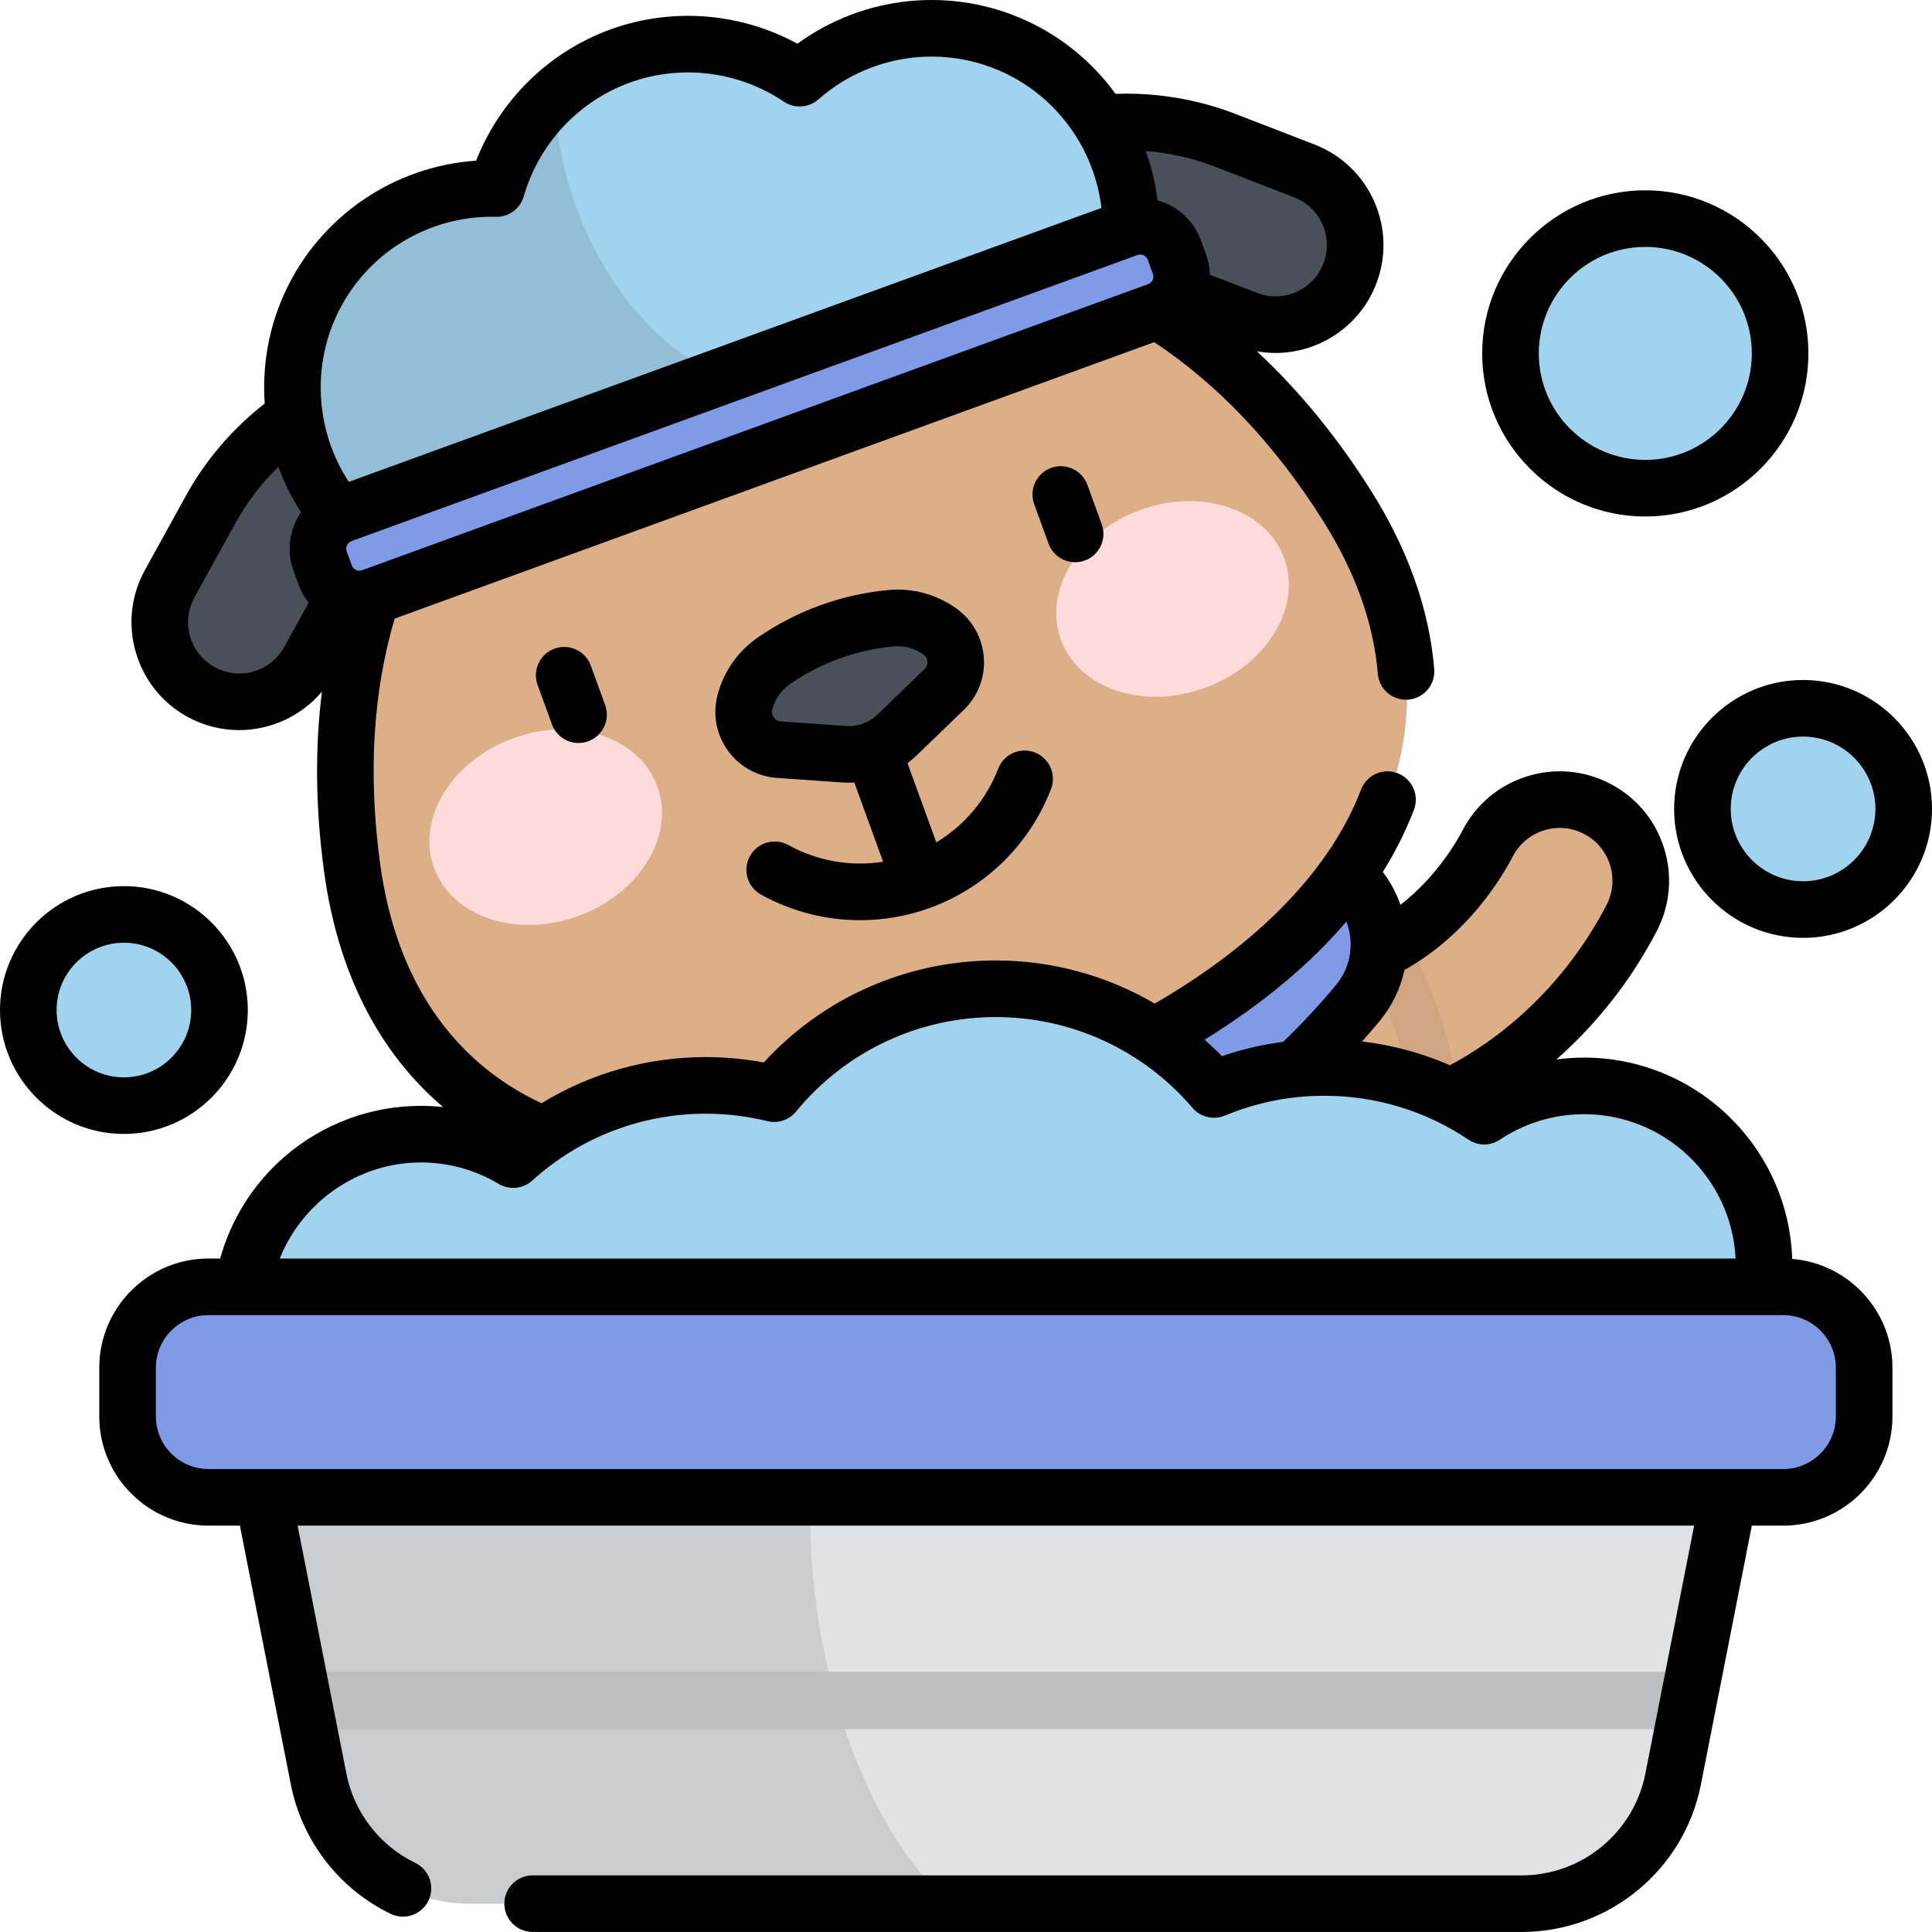 <svg width="170" height="170" viewBox="0 0 170 170" fill="none" xmlns="http://www.w3.org/2000/svg">
<g clip-path="url(#clip0_223_13765)">
<path d="M56.691 145.232C56.218 145.232 55.739 145.221 55.25 145.203C52.1 145.081 49.646 142.429 49.768 139.28C49.89 136.129 52.55 133.681 55.691 133.797C61.473 134.023 66.346 133.158 71.977 120.146C73.229 117.253 76.589 115.923 79.482 117.175C82.374 118.427 83.705 121.786 82.452 124.679C76.18 139.176 68.647 145.232 56.691 145.232Z" fill="#495059"/>
<path d="M90.496 158.301C87.784 158.301 85.192 156.747 83.996 154.117C80.013 145.358 77.846 138.525 76.515 130.535C75.867 126.649 78.493 122.973 82.379 122.326C86.264 121.677 89.942 124.304 90.589 128.19C91.716 134.953 93.51 140.567 96.985 148.211C98.616 151.799 97.03 156.028 93.444 157.659C92.487 158.094 91.483 158.301 90.496 158.301Z" fill="#DDAF89"/>
<path d="M121.02 147.187C117.897 147.187 115.029 145.12 114.151 141.964C111.899 133.873 109.665 128.421 106.181 122.516C104.18 119.123 105.307 114.748 108.7 112.745C112.094 110.744 116.467 111.871 118.47 115.264C122.587 122.241 125.318 128.868 127.898 138.138C128.954 141.934 126.733 145.868 122.937 146.924C122.297 147.103 121.653 147.187 121.02 147.187Z" fill="#DDAF89"/>
<path d="M49.484 123.483C43.008 123.483 36.977 121.328 32.657 118.175C29.474 115.854 28.775 111.391 31.098 108.208C33.42 105.025 37.881 104.327 41.065 106.649C44.416 109.092 51.719 111.026 58.109 106.338C61.284 104.006 65.75 104.692 68.081 107.868C70.412 111.044 69.726 115.51 66.55 117.841C61.079 121.855 55.113 123.483 49.484 123.483Z" fill="#DDAF89"/>
<path d="M114.566 99.431C111.734 98.745 109.499 96.352 109.158 93.287C108.721 89.372 111.541 85.844 115.456 85.407C124.929 84.349 129.68 76.561 130.91 74.201C132.731 70.705 137.043 69.35 140.534 71.17C144.028 72.989 145.384 77.298 143.565 80.792C138.081 91.319 128.164 98.344 117.039 99.587C116.188 99.682 115.354 99.622 114.566 99.431Z" fill="#DDAF89"/>
<path d="M126.409 88.414C125.649 86.323 124.686 84.335 123.539 82.465C121.36 83.906 118.683 85.047 115.456 85.408C111.541 85.845 108.721 89.373 109.158 93.288C109.499 96.353 111.734 98.746 114.566 99.432C115.354 99.623 116.188 99.683 117.039 99.588C120.961 99.149 124.73 97.99 128.21 96.216C127.935 93.596 127.343 90.981 126.409 88.414Z" fill="#D1A582"/>
<path d="M122.471 89.85C116.531 73.526 97.082 65.62 79.033 72.189C60.984 78.758 51.167 97.316 57.108 113.639C63.049 129.961 82.496 137.868 100.547 131.3C118.596 124.731 128.411 106.173 122.471 89.85Z" fill="#DDAF89"/>
<path d="M112.402 72.022C106.811 81.584 97.98 89.324 86.759 93.409C75.538 97.493 63.797 97.24 53.368 93.508C52.468 96.335 51.922 99.253 51.777 102.201C51.577 106.216 54.399 109.761 58.354 110.488C69.241 112.489 80.788 111.707 91.941 107.647C103.095 103.587 112.442 96.764 119.497 88.234C122.058 85.134 121.943 80.606 119.209 77.657C117.201 75.493 114.908 73.609 112.402 72.022Z" fill="#7F9AE6"/>
<path d="M70.984 96.377C64.923 96.507 58.957 95.508 53.368 93.508C52.468 96.334 51.922 99.252 51.777 102.2C51.577 106.216 54.399 109.76 58.354 110.487C64.015 111.527 69.854 111.807 75.724 111.274C72.324 108.046 70.727 101.925 70.984 96.377Z" fill="#5E78BF"/>
<path d="M56.802 49.607C55.461 50.095 53.96 50.179 52.483 49.756L42.247 46.821C37.765 45.537 33.06 47.49 30.809 51.575L27.192 58.132C25.324 61.519 21.065 62.75 17.678 60.882C14.293 59.014 13.061 54.755 14.928 51.368L18.544 44.811C21.153 40.083 25.336 36.337 30.323 34.265C35.311 32.194 40.915 31.871 46.106 33.36L56.343 36.293C60.06 37.36 62.209 41.236 61.144 44.955C60.502 47.195 58.837 48.867 56.802 49.607Z" fill="#495059"/>
<path d="M81.551 40.6C79.516 41.34 77.166 41.129 75.234 39.825C72.029 37.663 71.183 33.31 73.345 30.104L79.301 21.277C82.322 16.8 86.823 13.444 91.974 11.826C97.126 10.207 102.738 10.387 107.775 12.334L114.761 15.033C118.368 16.427 120.163 20.481 118.769 24.089C117.376 27.696 113.321 29.491 109.713 28.097L102.727 25.398C98.377 23.718 93.519 25.243 90.91 29.11L84.954 37.938C84.096 39.211 82.891 40.112 81.551 40.6Z" fill="#495059"/>
<path d="M88.146 97.219C121.55 85.061 131.033 64.281 118.493 44.445C105.017 23.128 84.501 16.241 61.693 24.542C38.887 32.844 27.597 51.307 30.975 76.299C34.119 99.554 54.741 109.377 88.146 97.219Z" fill="#DDAF89"/>
<path d="M102.075 108.798C102.075 114.164 97.725 118.513 92.359 118.513C86.995 118.513 82.644 114.164 82.644 108.798C82.644 103.433 86.995 99.084 92.359 99.084C97.725 99.084 102.075 103.433 102.075 108.798Z" fill="#F6E06A"/>
<path d="M57.847 69.203C56.274 64.881 50.599 62.978 45.172 64.954C39.744 66.929 36.619 72.034 38.192 76.355C39.766 80.678 45.44 82.581 50.868 80.606C56.296 78.63 59.42 73.525 57.847 69.203Z" fill="#FFDBDB"/>
<path d="M93.345 56.279C94.917 60.601 100.592 62.504 106.02 60.529C111.447 58.553 114.573 53.448 112.999 49.127C111.426 44.804 105.75 42.901 100.324 44.876C94.896 46.852 91.771 51.957 93.345 56.279Z" fill="#FFDBDB"/>
<path d="M78.395 54.397C74.695 54.742 71.145 56.034 68.088 58.148C66.822 59.023 65.916 60.328 65.538 61.821C65.027 63.837 66.466 65.822 68.54 65.966L74.292 66.366C76.005 66.485 77.689 65.871 78.924 64.68L83.075 60.676C84.57 59.232 84.395 56.786 82.709 55.571C81.46 54.671 79.928 54.253 78.395 54.397Z" fill="#495059"/>
<path d="M89.386 4.133C82.866 1.093 75.437 2.408 70.366 6.879C65.87 3.85 60.039 2.937 54.555 4.933C49.073 6.929 45.192 11.377 43.696 16.585C36.937 16.421 30.4 20.19 27.36 26.709C24.116 33.667 25.832 41.662 31.052 46.719L99.421 21.836C100.168 14.605 96.343 7.378 89.386 4.133Z" fill="#A2D3EE"/>
<path d="M65.699 34.109C53.694 29.942 49.002 16.807 48.758 8.441C46.335 10.648 44.589 13.479 43.696 16.585C36.937 16.421 30.4 20.19 27.36 26.708C24.116 33.667 25.832 41.661 31.052 46.72L65.699 34.109Z" fill="#92BFD6"/>
<path d="M101.87 27.345L32.717 52.515C31.055 53.12 29.22 52.264 28.614 50.602L28.168 49.374C27.562 47.712 28.42 45.876 30.08 45.272L99.234 20.102C100.895 19.498 102.731 20.354 103.335 22.015L103.783 23.243C104.387 24.905 103.531 26.74 101.87 27.345Z" fill="#7F9AE6"/>
<path d="M139.38 95.55C136.13 95.55 133.109 96.531 130.594 98.209C126.575 95.506 121.736 93.926 116.527 93.926C113.088 93.926 109.81 94.618 106.822 95.864C102.193 90.444 95.314 87.003 87.627 87.003C79.766 87.003 72.746 90.598 68.117 96.232C66.188 95.76 64.174 95.505 62.1 95.505C55.58 95.505 49.637 97.978 45.159 102.036C42.784 100.615 40.006 99.796 37.037 99.796C28.287 99.796 21.195 106.89 21.195 115.639C21.195 124.388 28.287 131.481 37.037 131.481C37.768 131.481 38.487 131.428 39.192 131.332C43.196 139.977 51.944 145.979 62.1 145.979C69.961 145.979 76.982 142.383 81.609 136.749C83.539 137.221 85.552 137.477 87.627 137.477C91.067 137.477 94.345 136.787 97.333 135.54C101.962 140.961 108.841 144.402 116.527 144.402C127.657 144.402 137.096 137.194 140.452 127.194C148.701 126.643 155.223 119.782 155.223 111.393C155.223 102.643 148.13 95.55 139.38 95.55Z" fill="#A2D3EE"/>
<path d="M152.098 131.753H23.158L28.039 156.557C29.29 162.92 34.869 167.507 41.354 167.507H133.904C140.389 167.507 145.967 162.92 147.219 156.557L152.098 131.753Z" fill="#DFE3E5"/>
<path d="M23.158 131.753L28.038 156.557C29.29 162.92 34.869 167.507 41.352 167.507H83.68C75.368 160.506 70.788 144.225 71.352 131.753H23.158Z" fill="#CACDCF"/>
<path d="M148.085 152.152L149.077 147.108H26.179L27.171 152.152H148.085Z" fill="#BEBFC0"/>
<path d="M156.909 131.753H18.346C14.414 131.753 11.226 128.565 11.226 124.633V120.35C11.226 116.418 14.414 113.229 18.346 113.229H156.909C160.843 113.229 164.03 116.418 164.03 120.35V124.633C164.03 128.565 160.842 131.753 156.909 131.753Z" fill="#7F9AE6"/>
<path d="M156.633 31.096C156.633 37.648 151.323 42.957 144.772 42.957C138.222 42.957 132.911 37.648 132.911 31.096C132.911 24.545 138.222 19.235 144.772 19.235C151.323 19.235 156.633 24.545 156.633 31.096Z" fill="#A2D3EE"/>
<path d="M167.509 71.179C167.509 76.069 163.544 80.034 158.653 80.034C153.764 80.034 149.799 76.069 149.799 71.179C149.799 66.288 153.764 62.323 158.653 62.323C163.544 62.323 167.509 66.288 167.509 71.179Z" fill="#A2D3EE"/>
<path d="M19.315 88.874C19.315 93.521 15.548 97.288 10.903 97.288C6.257 97.288 2.49 93.521 2.49 88.874C2.49 84.228 6.257 80.462 10.903 80.462C15.548 80.462 19.315 84.228 19.315 88.874Z" fill="#A2D3EE"/>
<path d="M144.772 45.448C152.686 45.448 159.125 39.01 159.125 31.097C159.125 23.184 152.686 16.746 144.772 16.746C136.859 16.746 130.421 23.184 130.421 31.097C130.421 39.01 136.859 45.448 144.772 45.448ZM144.772 21.726C149.941 21.726 154.144 25.93 154.144 31.097C154.144 36.264 149.941 40.468 144.772 40.468C139.605 40.468 135.401 36.264 135.401 31.097C135.401 25.93 139.605 21.726 144.772 21.726ZM158.654 59.833C152.398 59.833 147.309 64.922 147.309 71.179C147.309 77.435 152.398 82.524 158.654 82.524C164.911 82.524 170 77.435 170 71.179C170 64.922 164.911 59.833 158.654 59.833ZM158.654 77.544C155.145 77.544 152.29 74.689 152.29 71.179C152.29 67.67 155.145 64.814 158.654 64.814C162.164 64.814 165.02 67.67 165.02 71.179C165.02 74.689 162.164 77.544 158.654 77.544ZM69.371 74.357C68.166 73.692 66.651 74.129 65.986 75.332C65.322 76.536 65.758 78.051 66.961 78.716C69.666 80.21 72.669 80.969 75.685 80.969C77.761 80.969 79.843 80.61 81.837 79.885C86.725 78.104 90.606 74.293 92.48 69.428C92.974 68.146 92.335 66.705 91.052 66.209C89.766 65.715 88.327 66.354 87.833 67.638C86.779 70.37 84.851 72.64 82.389 74.122L79.852 67.152C80.131 66.942 80.401 66.718 80.654 66.472L84.804 62.469C86.051 61.266 86.694 59.587 86.569 57.86C86.446 56.134 85.571 54.563 84.166 53.552C82.429 52.299 80.294 51.718 78.165 51.918C74.047 52.301 70.073 53.749 66.672 56.1C64.911 57.319 63.65 59.134 63.125 61.211C62.699 62.888 63.038 64.654 64.053 66.056C65.068 67.458 66.641 68.331 68.367 68.45L74.12 68.85C74.317 68.864 74.514 68.871 74.71 68.871C74.864 68.871 75.018 68.865 75.173 68.858L77.708 75.825C74.869 76.273 71.933 75.773 69.371 74.357ZM77.196 62.888C76.468 63.589 75.472 63.951 74.465 63.882L68.712 63.482C68.37 63.458 68.173 63.255 68.087 63.135C68 63.016 67.868 62.766 67.952 62.432C68.182 61.524 68.734 60.731 69.505 60.198C72.205 58.33 75.359 57.182 78.627 56.877C79.56 56.789 80.493 57.043 81.254 57.592C81.532 57.793 81.591 58.069 81.602 58.216C81.612 58.364 81.593 58.645 81.346 58.884L77.196 62.888ZM157.698 110.774C157.37 100.951 149.282 93.06 139.38 93.06C138.565 93.06 137.755 93.117 136.955 93.223C140.509 90.086 143.527 86.256 145.772 81.944C146.96 79.664 147.19 77.057 146.417 74.606C145.645 72.153 143.964 70.149 141.684 68.961C139.405 67.775 136.799 67.546 134.348 68.318C131.894 69.09 129.889 70.771 128.701 73.051C128.147 74.114 126.377 77.17 123.232 79.615C122.874 78.593 122.355 77.616 121.676 76.728C122.78 74.957 123.695 73.132 124.414 71.254C124.907 69.969 124.265 68.529 122.981 68.037C121.696 67.545 120.256 68.187 119.765 69.471C117.08 76.475 110.814 82.966 101.609 88.307C97.412 85.852 92.603 84.512 87.628 84.512C79.813 84.512 72.454 87.765 67.203 93.489C65.518 93.174 63.807 93.014 62.099 93.014C56.954 93.014 51.968 94.434 47.648 97.076C39.714 93.362 34.811 86.092 33.442 75.964C32.382 68.122 32.817 60.886 34.728 54.432L101.561 30.107C107.176 33.823 112.159 39.086 116.387 45.775C119.241 50.286 120.871 54.831 121.236 59.282C121.342 60.584 122.431 61.57 123.714 61.57C123.783 61.57 123.852 61.567 123.92 61.561C125.291 61.449 126.312 60.247 126.199 58.876C125.769 53.615 123.884 48.312 120.597 43.114C117.616 38.396 114.268 34.32 110.596 30.914C111.14 31.01 111.684 31.058 112.227 31.058C116.036 31.058 119.639 28.748 121.092 24.985C122.006 22.621 121.944 20.041 120.918 17.722C119.892 15.405 118.024 13.624 115.658 12.711L108.673 10.012C105.347 8.728 101.742 8.13 98.158 8.259C96.197 5.558 93.565 3.335 90.438 1.877C83.787 -1.226 76.023 -0.423 70.168 3.848C65.144 1.106 59.118 0.623 53.703 2.594C48.29 4.564 43.985 8.808 41.898 14.137C34.669 14.63 28.204 19.005 25.103 25.657C23.646 28.783 23.058 32.179 23.293 35.508C20.464 37.712 18.085 40.487 16.364 43.609L12.748 50.167C10.22 54.75 11.893 60.536 16.476 63.064C17.926 63.863 19.495 64.242 21.044 64.242C23.805 64.242 26.498 63.034 28.328 60.854C27.704 65.824 27.76 71.099 28.507 76.632C29.709 85.52 33.286 92.56 38.988 97.412C38.342 97.344 37.692 97.306 37.038 97.306C32.629 97.306 28.368 98.895 25.038 101.779C22.294 104.155 20.332 107.284 19.373 110.739H18.346C13.046 110.739 8.735 115.05 8.735 120.35V124.632C8.735 129.932 13.046 134.243 18.346 134.243H21.11L25.595 157.037C26.565 161.966 29.846 166.215 34.373 168.402C34.722 168.571 35.09 168.651 35.453 168.651C36.38 168.651 37.269 168.132 37.699 167.243C38.296 166.005 37.778 164.516 36.539 163.917C33.416 162.409 31.151 159.478 30.482 156.076L26.186 134.243H149.07L144.775 156.076C143.757 161.257 139.183 165.017 133.903 165.017H46.867C45.492 165.017 44.377 166.132 44.377 167.507C44.377 168.882 45.492 169.997 46.867 169.997H133.903C141.557 169.997 148.185 164.546 149.662 157.038L154.147 134.243H156.909C162.209 134.243 166.52 129.932 166.52 124.632V120.351C166.52 115.316 162.629 111.176 157.698 110.774ZM25.011 56.929C23.81 59.108 21.058 59.903 18.88 58.702C16.703 57.501 15.908 54.75 17.109 52.571L20.726 46.014C21.726 44.2 23.001 42.531 24.489 41.071C25.001 42.462 25.669 43.802 26.489 45.064C25.487 46.529 25.176 48.435 25.827 50.225L26.275 51.455C26.486 52.034 26.788 52.563 27.159 53.034L25.011 56.929ZM106.878 14.657L113.863 17.357C114.988 17.791 115.876 18.637 116.364 19.739C116.852 20.841 116.881 22.067 116.447 23.192C115.549 25.512 112.932 26.67 110.612 25.774L106.461 24.171C106.443 23.572 106.334 22.973 106.123 22.393L105.675 21.163C105.157 19.735 104.111 18.595 102.734 17.952C102.446 17.818 102.15 17.716 101.852 17.631C101.669 16.139 101.319 14.683 100.818 13.29C102.896 13.451 104.945 13.91 106.878 14.657ZM29.617 27.762C32.146 22.34 37.634 18.938 43.635 19.076C44.758 19.111 45.776 18.363 46.089 17.275C47.417 12.652 50.901 8.914 55.408 7.274C59.913 5.633 64.986 6.258 68.974 8.944C69.915 9.577 71.162 9.497 72.013 8.747C76.503 4.787 82.91 3.861 88.333 6.39C93.076 8.603 96.312 13.159 96.917 18.296L30.695 42.399C27.857 38.076 27.405 32.505 29.617 27.762ZM31.341 50.159C31.328 50.152 31.316 50.146 31.303 50.141C31.184 50.081 31.035 49.968 30.955 49.75L30.508 48.522C30.374 48.154 30.564 47.746 30.932 47.611L100.085 22.442C100.172 22.411 100.254 22.398 100.329 22.398C100.45 22.398 100.554 22.43 100.628 22.465C100.749 22.522 100.912 22.638 100.995 22.866L101.442 24.096C101.521 24.311 101.48 24.494 101.428 24.616C101.42 24.63 101.415 24.644 101.408 24.657C101.349 24.777 101.235 24.926 101.018 25.005L31.865 50.174C31.647 50.255 31.463 50.212 31.341 50.159ZM121.416 89.82C122.516 88.489 123.235 86.951 123.58 85.35C129.073 82.266 132.052 77.398 133.119 75.352C133.692 74.252 134.659 73.441 135.844 73.069C137.028 72.695 138.285 72.806 139.383 73.379C140.483 73.952 141.294 74.92 141.667 76.103C142.039 77.285 141.929 78.542 141.356 79.644C138.205 85.691 133.34 90.654 127.58 93.731C125.124 92.661 122.523 91.957 119.849 91.638C120.383 91.038 120.909 90.433 121.416 89.82ZM118.469 81.091C119.178 82.917 118.889 85.058 117.577 86.646C116.137 88.388 114.566 90.073 112.911 91.673C111.076 91.912 109.275 92.331 107.521 92.934C107.031 92.429 106.518 91.951 105.994 91.486C111.094 88.328 115.262 84.855 118.469 81.091ZM37.038 102.286C39.452 102.286 41.818 102.939 43.88 104.174C44.82 104.736 46.019 104.617 46.832 103.882C51.02 100.085 56.443 97.995 62.1 97.995C63.92 97.995 65.746 98.216 67.526 98.651C68.454 98.879 69.433 98.552 70.042 97.813C74.385 92.525 80.795 89.493 87.628 89.493C94.288 89.493 100.594 92.405 104.928 97.481C105.63 98.302 106.782 98.578 107.78 98.162C109.853 97.298 112.018 96.752 114.242 96.53C114.263 96.529 114.282 96.526 114.303 96.525C115.038 96.454 115.78 96.418 116.527 96.418C121.068 96.418 125.452 97.752 129.206 100.276C130.042 100.839 131.138 100.842 131.979 100.281C134.173 98.816 136.732 98.04 139.38 98.04C146.524 98.04 152.375 103.679 152.716 110.74H24.618C26.599 105.765 31.508 102.286 37.038 102.286ZM161.54 124.632C161.54 127.185 159.463 129.263 156.909 129.263H152.086C152.081 129.263 152.076 129.263 152.069 129.263H23.185C23.181 129.263 23.177 129.263 23.172 129.263H18.346C15.792 129.263 13.716 127.185 13.716 124.632V120.35C13.716 117.797 15.792 115.719 18.346 115.719H21.377H21.381H21.387H156.909C159.463 115.719 161.54 117.797 161.54 120.35V124.632ZM94.603 49.473C94.886 49.473 95.174 49.425 95.454 49.322C96.747 48.852 97.412 47.423 96.943 46.13L95.68 42.66C95.209 41.368 93.779 40.7 92.488 41.172C91.196 41.641 90.529 43.071 91 44.364L92.262 47.833C92.63 48.845 93.585 49.473 94.603 49.473ZM21.805 88.874C21.805 82.863 16.914 77.972 10.903 77.972C4.891 77.972 0 82.863 0 88.874C0 94.887 4.891 99.778 10.903 99.778C16.914 99.778 21.805 94.886 21.805 88.874ZM4.98 88.874C4.98 85.608 7.638 82.952 10.903 82.952C14.168 82.952 16.825 85.608 16.825 88.874C16.825 92.14 14.168 94.798 10.903 94.798C7.638 94.798 4.98 92.14 4.98 88.874ZM48.792 57.076C47.5 57.547 46.833 58.976 47.304 60.268L48.567 63.738C48.936 64.75 49.89 65.378 50.907 65.378C51.191 65.378 51.478 65.329 51.759 65.226C53.051 64.755 53.718 63.327 53.247 62.034L51.984 58.565C51.513 57.272 50.085 56.605 48.792 57.076Z" fill="black"/>
</g>
<defs>
<clipPath id="clip0_223_13765">
<rect width="170" height="170" fill="white"/>
</clipPath>
</defs>
</svg>
